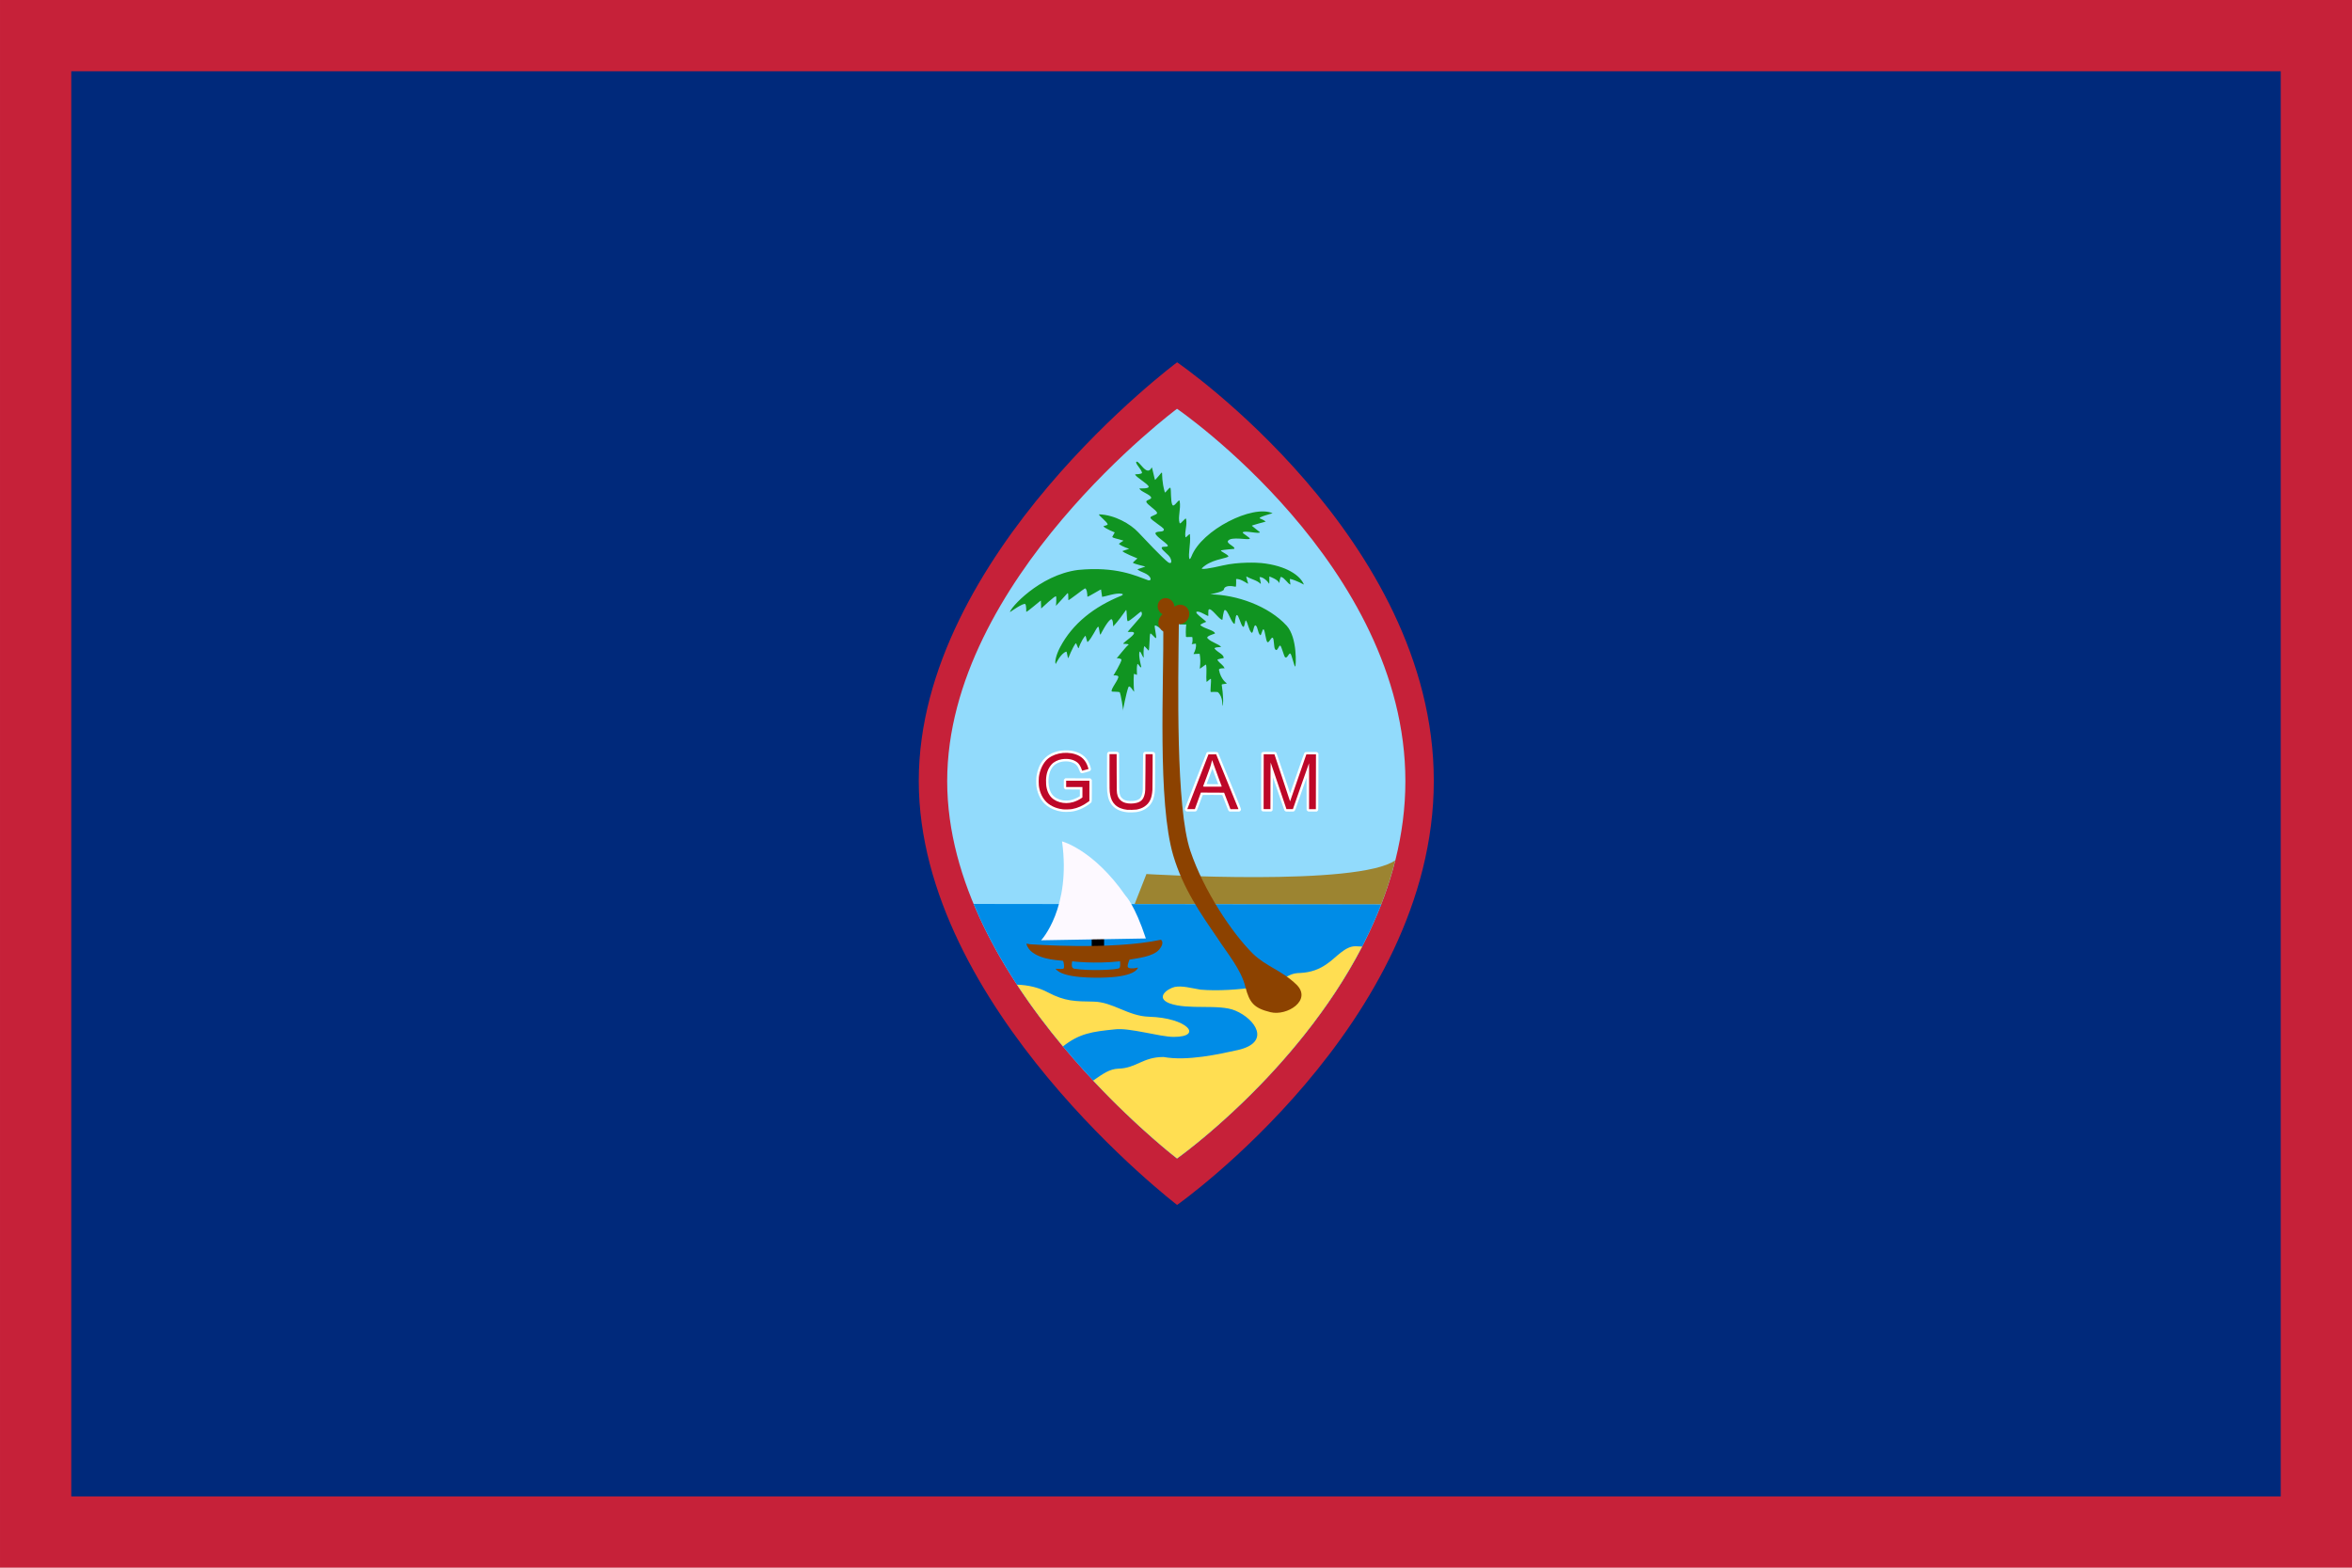 <?xml version="1.0" encoding="UTF-8"?>
<svg width="660" height="440" clip-rule="evenodd" fill-rule="evenodd" image-rendering="optimizeQuality" shape-rendering="geometricPrecision" text-rendering="geometricPrecision" version="1.1" viewBox="0 0 174625 116417" xmlns="http://www.w3.org/2000/svg" xmlns:cc="http://creativecommons.org/ns#" xmlns:dc="http://purl.org/dc/elements/1.1/" xmlns:rdf="http://www.w3.org/1999/02/22-rdf-syntax-ns#">
<path d="m0-0.005h174625v116417h-174625z" fill="#c62139" stroke-width=".855"/>
<path d="m5291.7 5291.7h164042v105833h-164042z" fill="#00297b" stroke-width=".892"/>
<g transform="matrix(1 0 0 .999 -21166 83.274)">
<path d="m108561 26848s-19181 14279-19181 31116c0 16839 19181 31522 19181 31522s19058-13472 19058-31522c0-18049-19058-31116-19058-31116z" fill="#c62139"/>
<path d="m108554 30303s-17064 12703-17064 27682c0 14981 17064 28044 17064 28044s16955-11985 16955-28044c0-16057-16955-27682-16955-27682z" fill="#92dbfc"/>
<path transform="matrix(264.63 0 0 264.77 -.5 -83.334)" d="m471.44 241.54c-0.641 0.437-1.415 0.843-2.365 1.207-1.015 0.388-2.194 0.737-3.512 1.049-2.635 0.623-5.821 1.1-9.348 1.461-3.527 0.361-7.396 0.606-11.393 0.762s-8.121 0.225-12.164 0.234c-8.086 0.019-15.842-0.2-21.576-0.422s-9.447-0.447-9.447-0.447l-3.32 8.451 69.174 0.091c1.563-4.024 2.88-8.13 3.951-12.386z" fill="#9c8431" stroke-width=".004"/>
<path d="m123714 67150-30263-40c4484 10789 15103 18920 15103 18920s10799-7634 15160-18880z" fill="#008ce7"/>
<path d="m96672 73112c796 26 1589 194 2301 576 1273 668 2011 663 3383 684 1436 22 2563 1079 4115 1123 2859 80 4061 1500 1838 1499-1050-1-3301-706-4389-558-1654 168-2610 294-3834 1267-1166-1400-2332-2940-3414-4591zm5656 7128c709-485 1197-864 1885-885 1337-41 1793-868 3338-867 1756 322 4136-211 5529-520 2473-570 1300-2300-197-2928-1210-518-3478-26-4885-540-1065-416-187-1079 386-1220 578-106 1198 85 1917 202 1284 113 2897-7 4025-182 2331-357 2235-1041 3360-1057 821-38 1446-282 2006-682 658-439 1343-1340 2139-1304l468 20c-4916 9510-13745 15753-13745 15753s-2853-2184-6226-5790z" fill="#ffde52"/>
<path d="m113629 73274c305 1180 628 1581 1868 1884 1224 303 3094-887 1935-2042-1103-1074-2265-1349-3253-2316-1533-1520-3636-4662-4635-7633-1093-3248-903-12392-854-17024 1-54 133-86 148-108 71-102 139 33 28-646-29-174-167-354-166-530 1-314-1084 343-1370 903-65 128 208 493 208 565 37 4444-441 13218 739 17190 730 2459 2062 4358 3268 6115 723 1126 1769 2341 2084 3642z" fill="#8c4200"/>
<g transform="translate(0 -83.339)" fill-rule="nonzero">
<g fill="#fff">
<path d="m100107 60346c-14-2-69-9-122-16-377-46-780-205-1075-425-420-313-698-814-791-1429-26-172-25-615 1-784 74-475 248-894 498-1200 74-90 216-228 303-293 205-156 470-278 749-346 200-50 323-65 563-72 334-8 569 22 833 110 338 111 600 291 785 537 125 166 287 535 310 705 12 93-25 162-107 197-26 11-156 50-290 86-269 72-307 74-367 24-40-34-54-60-89-169-16-46-55-140-88-207-51-103-72-134-141-203-69-70-99-91-202-141-228-111-484-149-779-113-216 26-450 114-597 225-327 246-509 732-490 1306 25 783 357 1214 1040 1351 131 26 417 26 557 0 204-38 503-155 672-263l61-38v-249l1-250-1078-8-34-24c-19-14-45-40-58-59-24-33-24-38-24-331 1-293 1-298 25-331 13-19 40-45 59-58l34-25 1847 4 33 24c19 13 45 42 59 64l24 39 2 765c2 815 0 848-49 907-14 17-78 69-141 115-436 321-900 512-1377 567-123 14-481 19-557 8z"/>
<path d="m104936 60387c-483-37-848-181-1114-438-262-253-392-570-450-1098-17-147-18-302-17-1496 2-1286 3-1334 23-1373 11-22 37-53 57-69l38-28 317-3c306-2 319-2 364 20 28 14 56 39 71 62l24 39 4 1380c3 1216 5 1393 20 1489 40 250 80 343 197 460 147 146 300 200 590 210 267 8 450-22 607-99 181-88 263-227 325-545 23-120 23-139 32-1501 9-1543 2-1415 85-1478l39-29h330c368 1 357-1 416 77l30 39 1 1238c1 1242-5 1502-38 1736-71 498-236 813-554 1059-107 83-151 111-256 163-161 81-347 136-558 166-110 16-471 27-583 19z"/>
<path d="m109258 60320c-14-3-45-26-70-50-51-51-65-98-50-162 19-79 1583-4115 1608-4147 49-66 63-68 429-67 366 0 380 3 430 68 13 19 401 958 862 2089 732 1797 837 2062 837 2110 0 61-24 103-81 144-34 24-35 24-401 23h-367l-40-31c-51-39-50-35-287-655-108-283-201-523-207-533-9-18-55-19-735-20-681-1-726 0-733 17-4 10-96 262-205 560-108 297-206 556-218 575s-37 45-55 58c-33 24-39 24-363 25-181 1-340-1-354-4zm2343-2066c-16-45-404-1083-414-1108-4-11-9-6-17 16-18 54-415 1113-420 1122-3 4 191 8 430 9h436z"/>
<path d="m114915 60316c-46-14-96-67-109-116-7-28-9-713-4-2121l7-2079 28-38c56-73 51-72 552-71 417 1 452 2 487 20 20 11 47 35 59 53 12 17 245 702 517 1520 273 818 498 1488 501 1488s235-665 516-1477c319-924 521-1493 538-1519 56-81 51-80 510-79 391 0 409 1 446 22 21 12 50 40 65 61l26 40-3 2091c-4 1971-5 2093-23 2125-10 18-36 47-58 63l-39 30-319-1c-316 0-319 0-353-25-19-13-45-39-58-58l-25-34-3-1200-3-1199-56 159c-31 88-221 632-422 1209-353 1011-368 1052-409 1094-25 26-56 46-77 50-20 4-153 7-297 7-251-1-264-2-309-25-26-13-57-39-69-57s-207-581-433-1251c-226-669-415-1217-419-1217-5 0-9 542-11 1206-2 1351 4 1252-80 1308l-43 28-298 1c-164 1-313-3-331-9z"/>
</g>
<g fill="#bd0728">
<path d="m100079 60161c-542-62-1030-302-1324-652-248-294-408-682-461-1118-17-144-16-484 2-622 62-475 250-918 519-1223 459-521 1412-731 2186-481 488 157 778 455 943 966 23 71 40 131 38 134-6 4-422 117-453 123-18 3-27-14-54-94-77-226-194-414-324-518-284-226-684-309-1153-238-300 46-598 200-769 398-257 297-384 661-400 1142-15 476 71 839 270 1139 323 488 1075 706 1744 506 214-64 447-175 611-292l76-54 1-385v-386l-1209-2 1-236v-236l864 2 864 1-2 752-1 752-95 70c-389 286-779 459-1196 533-154 27-522 37-678 19z"/>
<path d="m104866 60198c-392-43-697-169-913-379-197-191-310-428-369-773-42-248-45-376-43-1696l2-1293 265 1h264l2 1379c2 1467 1 1443 57 1664 71 282 281 491 581 578 240 70 564 71 837 3 324-81 498-255 586-585 68-253 67-229 74-1690l7-1345 265 1h264l-3 1247c-1 718-7 1317-14 1413-45 632-209 974-592 1233-151 103-356 181-582 223-98 18-576 31-688 19z"/>
<path d="m109340 60084c13-33 366-948 785-2034l763-1974 286-2 287-3 822 2020c452 1111 825 2029 829 2040 7 19-11 20-292 20l-300-1-52-135c-29-74-134-351-235-614l-183-478-862-4-862-5-448 1232-281-1h-280zm2534-1625c-3-11-121-326-261-700s-298-808-350-966c-52-157-97-288-99-291-3-3-23 66-44 153-69 289-135 487-381 1137-133 355-246 654-250 665-8 19 30 20 691 21 660 1 699 0 694-19z"/>
<path d="m114986 58105 4-2039 400 4 399 4 540 1625c297 893 557 1680 577 1749 21 68 40 122 43 120 2-3 69-196 148-430 80-233 350-1017 601-1742l457-1318 716-4-4 2038-4 2039-253-1h-253l3-1713c2-942-1-1707-7-1701-5 6-256 718-557 1582s-568 1629-593 1700l-46 129h-478l-582-1726c-320-949-586-1733-591-1743-5-9-11 767-13 1725l-4 1741h-253l-253-1z"/>
</g>
</g>
<path d="m97294 44830c77 106 66 563 66 563 63 38 1085-870 1085-829 1 191 24 585 24 585s1058-1006 1102-900c49 119-4 702-4 702s704-776 833-916c93-100 78 126 87 491 2 65 1154-850 1224-866 149-32 195 475 187 602-6 94 1063-610 1016-517l79 541c298-41 1008-306 1435-237 137 22 130 91 8 141-2058 833-3641 2089-4563 3839-314 596-410 1116-327 1247 0 0 370-796 787-921 56-16 93 510 150 480 0 0 316-798 544-1092 61-79 163 419 228 345 0 0 164-534 485-906 46-53 129 505 180 458 333-307 646-1077 771-1134 87-68 102 640 185 579 0 0 475-954 759-1127 182-112 175 521 175 521 362-357 761-949 950-1206 87-118 39 780 132 815 119 46 899-688 987-703 58-10 126 209-26 385-12 14-964 1112-964 1112 185 35 257-17 390 18 395 104-740 755-721 877 0 0 547-10 364 96-132 77-855 1008-855 975 0-17 363 8 361 112-3 193-601 1188-607 1182-33-33 321-43 369 55 88 181-614 986-477 1123 19 19 401 6 571 44 82 18 312 1462 254 1404-13-14 246-1354 403-1762 96-247 403 373 428 318-13 0-62-881-19-1282 12-112 233 117 230 10-8-243-28-503 22-740 38-179 226 323 299 188 0 0-228-872-133-1118 63-162 215 392 315 414 0 0-56-678 49-853 0 0 317 340 317 340 69-109 56-1165 120-1264 53-83 382 396 431 321 44-68-139-852-98-914 58-89 419 218 426 212 147-148 142-517 204-654 166-371 1118-419 1230-155 55 128 17 293-5 492 9 8 477 42 481 6 0 0-56 437-23 918 5 64 475-16 481 48 43 453-61 495-61 495 4 33 317-48 322-13 34 221-37 490-177 749-21 37 448-36 455 7 57 340 68 610 9 1090-5 39 459-339 466-300 70 404-11 840 31 1258 10 97 307-289 334-177 27 110-66 910-21 955 0 0 497-25 541 17 394 370 319 1016 319 1016 108-80 67-858-42-1570-12-75 382-46 370-116 0 0-432-260-574-984-30-155 417-123 417-123-124-285-342-339-527-613-60-90 464-131 464-157 1-273-442-403-671-687-98-121 478-127 478-127-169-235-726-338-1010-649-155-169 565-335 556-364-79-249-756-327-1084-608-68-58 428-254 428-254-50-106-1131-817-581-752 232 28 703 358 740 308 0 0-20-415 28-465 181-188 805 798 1017 758 0 0 78-706 174-725 228-43 506 1028 731 1028 30 0 47-619 163-653 131-38 278 694 444 856 154 149 156-572 246-435 153 221 190 682 399 885 136 132 161-636 312-533 175 119 134 517 331 713 94 93 157-507 264-419 95 77 159 811 261 927 130 148 280-387 415-302 97 62 74 697 164 833 184 282 280-341 402-245 85 65 269 795 346 853 171 130 265-332 395-267 94 46 284 986 362 962 51-16 177-2142-641-3039-1333-1462-3720-2306-5668-2327 0 0 979-195 1005-357 52-323 538-285 877-211 60 13 28-571 36-574 303-7 574 172 864 348 90 55-183-585-87-530 372 215 786 278 1037 539 66 69-76-493-76-493 186-45 553 223 697 474 70 124-4-655 51-517 0 0 648 220 718 493 0 0 53-494 140-468 260 68 488 507 691 570 0 0-84-440-18-423 488 123 1018 425 1017 423-275-688-1318-1409-3153-1602-337-35-1704-91-2863 178-950 220-1700 345-1546 195 628-615 1643-690 1922-833 200-102-673-439-500-487 172-41 952-106 952-106 169-132-567-390-457-582 220-385 1521-35 1632-181 36-49-559-401-534-453 95-195 1253 144 1280-26 0 0-351-262-601-477-30-26 1034-312 1034-312-20-20-182-134-426-229-223-87 934-388 934-388-1466-670-5271 1236-6026 3214-196 472-202-41-161-441 39-430 93-807 47-1202-14-117-311 311-331 197-76-420 149-881 46-1347-34-157-428 463-480 306-144-431 108-1037 6-1631-40-232-413 497-538 289-146-241-82-1134-151-1269-56-108-388 428-416 327-450-1637 148-1841-716-918-30 32-222-968-255-934-354 758-934-540-1132-419-148 92 404 594 410 820 3 109-508 116-508 116 11 187 972 711 1003 916 25 169-680 127-680 127 22 229 823 447 867 690 25 134-375 164-362 300 21 209 774 622 799 835 17 148-481 209-493 347-15 167 1e3 727 1001 884 1 222-404 108-588 220-259 157 831 793 877 974 36 159-436 19-452 164-20 190 534 477 661 803 127 322-3 404-185 276-365-257-1837-1821-2228-2238-568-606-1731-1285-2891-1325-121 37 624 564 629 755 1 49-335 122-320 137 206 206 847 451 847 451s-184 331-184 331c43 97 347 123 834 283 0 0-365 226-338 247 258 206 758 358 758 358l-492 165c-29 95 1107 550 1107 550s-355 306-339 322c87 87 922 280 922 280 14 14-590 202-586 206 219 219 823 290 964 652 0 0 83 206-156 167-940-341-2396-1047-5219-770-2886 376-5085 2885-5047 3135 0 0 1032-740 1141-590z" fill="#109421"/>
<g transform="translate(0 -83.339)" fill="#8c4200">
<ellipse transform="matrix(.259 -.166 .119 .185 107739 45095)" rx="1984" ry="2944"/>
<ellipse transform="matrix(-.295 -.19 -.136 .211 108755 45678)" rx="1984" ry="2944"/>
<ellipse transform="matrix(-.315 -.203 -.145 .225 107930 46256)" rx="1984" ry="2944"/>
</g>
<path d="m102220 69665h919v687h-919z"/>
<path d="m97624 70107s6037 460 9739-335c0 0 311 211-136 733-447 521-1578 633-2199 745 0 0-149 335-137 509 13 174 392 156 578 118l186-37s-87 652-2372 739c-750 29-3223 81-3746-652 0 0 453 37 571 0s32-509-12-578c-43-68-1603 0-2422-758-203-216-300-446-300-528 0-7 250 44 250 44zm3146 1267s1652 211 3553 0c0 0 50 360-37 497s-2280 242-3386 50c-178-57-184-275-130-547z" fill="#8c4200"/>
<path d="m98464 69813s2240-2382 1554-7352c0 0 2334 601 4713 4034 0 0 694 697 1510 3183z" fill="#fdf9ff"/>
</g>
</svg>
